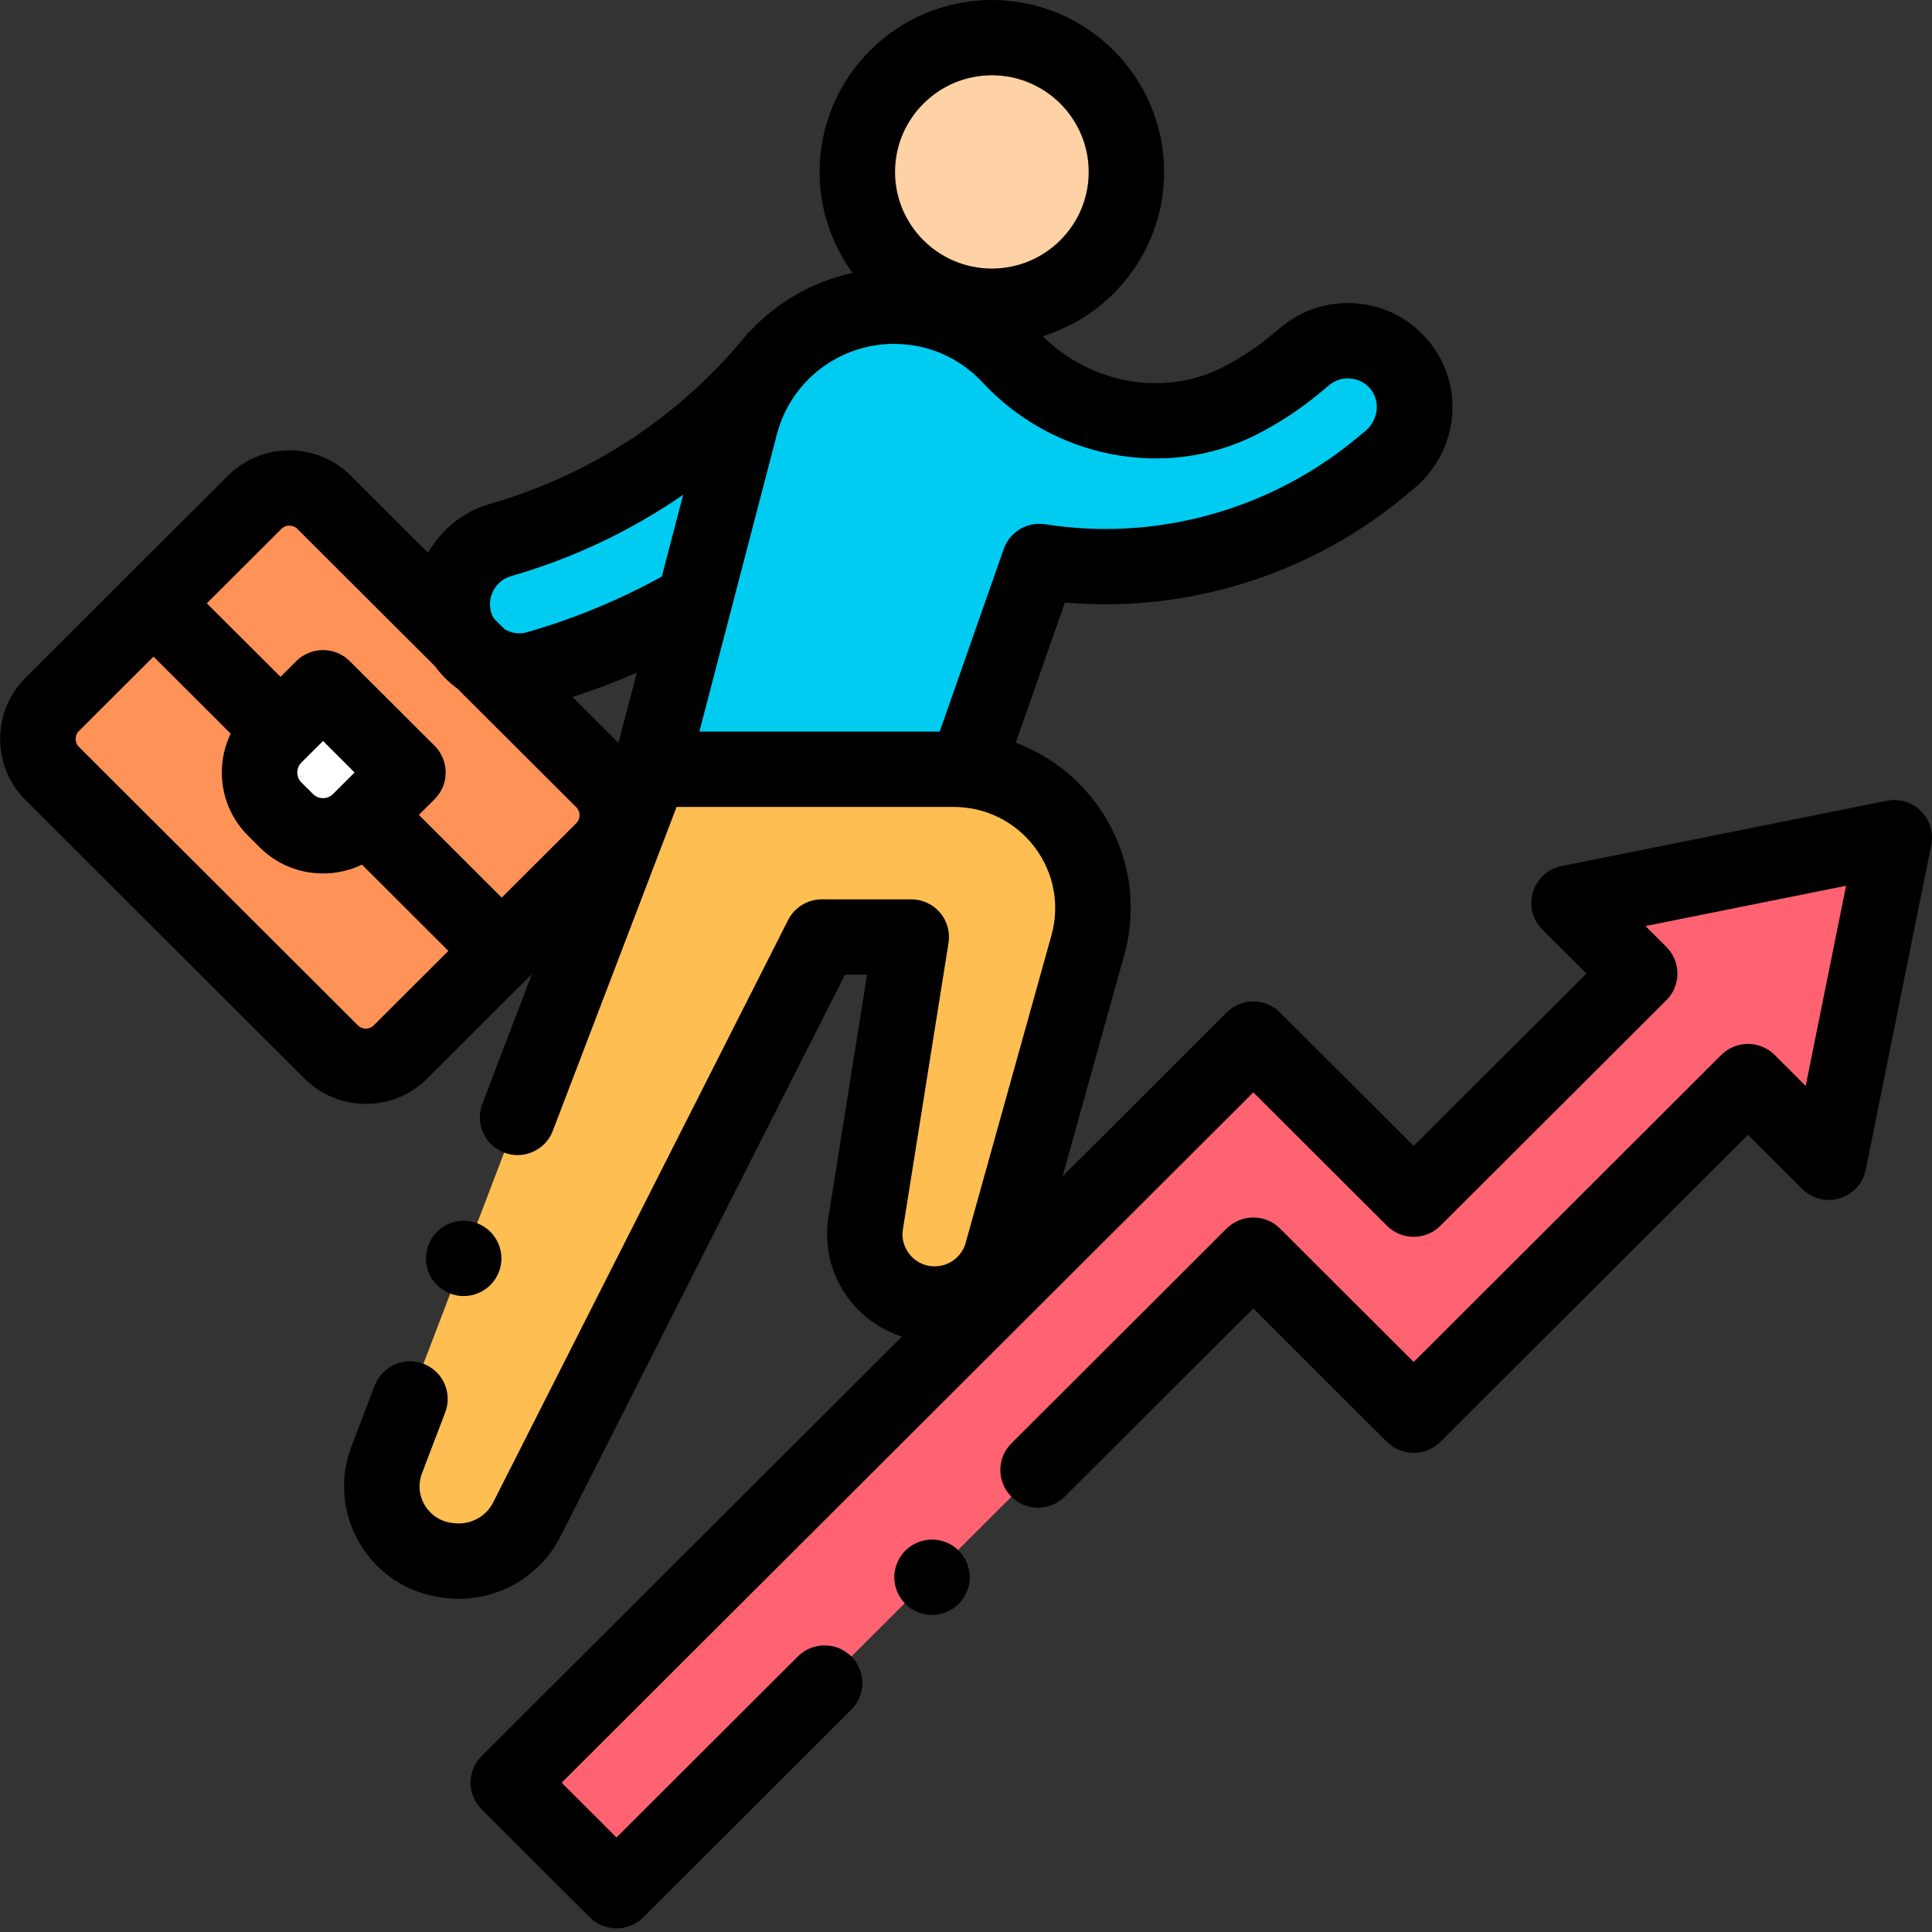 <?xml version="1.0" encoding="UTF-8"?>
<svg width="40px" height="40px" viewBox="0 0 40 40" version="1.1" xmlns="http://www.w3.org/2000/svg" xmlns:xlink="http://www.w3.org/1999/xlink">
    <rect x="0" y="0" width="40" height="40" fill="#333333" stroke="none"/>
    <title>76CB0396-7340-409D-A649-49280A1EEED6@1.00x</title>
    <g id="✅-Final" stroke="none" stroke-width="1" fill="none" fill-rule="evenodd">
        <g id="Prototype" transform="translate(-856, -688)" fill-rule="nonzero">
            <g id="Path-de-carrera" transform="translate(840, 672)">
                <g id="008-promotion" transform="translate(16, 16)">
                    <path d="M16.065,7.42 C14.587,9.232 12.616,10.532 10.366,11.179 C9.63,11.39 9.206,12.157 9.418,12.891 C9.617,13.583 10.312,14 11.007,13.867 C11.049,13.859 11.091,13.85 11.133,13.838 C12.278,13.508 13.365,13.043 14.375,12.454 L16.065,7.42 Z" id="XMLID_2497_" fill="#00CCF2"></path>
                    <path d="M20.01,15.927 L21.519,11.625 C21.974,11.695 22.431,11.732 22.887,11.732 C24.941,11.732 26.959,11.022 28.581,9.677 L28.767,9.523 C29.345,9.043 29.464,8.187 29.005,7.593 C28.523,6.97 27.623,6.874 27.021,7.373 L26.81,7.549 C26.449,7.848 26.059,8.102 25.65,8.308 C24.052,9.113 22.132,8.696 20.915,7.387 C20.319,6.747 19.468,6.34 18.509,6.34 L18.509,6.34 C17.013,6.34 15.706,7.348 15.329,8.793 L13.47,15.927 L20.01,15.927 Z" id="XMLID_2465_" fill="#00CCF2"></path>
                    <path d="M13.47,15.927 L8.007,30.224 C7.652,31.152 8.257,32.168 9.244,32.302 L9.28,32.307 C9.955,32.398 10.606,32.056 10.909,31.456 C12.454,28.399 17.015,19.4 17.015,19.4 L18.867,19.4 L17.922,25.326 C17.782,26.204 18.462,26.998 19.352,26.998 L19.352,26.998 C20.002,26.998 20.572,26.566 20.746,25.941 L22.521,19.575 C23.032,17.741 21.651,15.927 19.745,15.927 L18.899,15.927 L13.47,15.927 Z" id="XMLID_1201_" fill="#FFBE52"></path>
                    <g id="XMLID_2445_" transform="translate(10.469, 17.31)" fill="#FF6371">
                        <polygon id="XMLID_2448_" points="28.75 0.034 22.017 1.386 23.48 2.846 18.8 7.517 15.48 4.204 0.055 19.599 2.295 21.835 15.48 8.677 18.8 11.99 25.721 5.083 27.395 6.754"></polygon>
                        <polygon id="XMLID_2446_" points="28.75 0.034 22.017 1.386 23.48 2.846 18.8 7.517 15.48 4.204 0.055 19.599 2.295 21.835 15.48 8.677 18.8 11.99 25.721 5.083 27.395 6.754"></polygon>
                    </g>
                    <ellipse id="XMLID_2427_" fill="#FED2A4" cx="20.536" cy="3.56" rx="2.786" ry="2.78"></ellipse>
                    <g id="XMLID_1020_" transform="translate(0.781, 10.058)">
                        <path d="M6.075,11.72 L0.301,5.957 C-0.096,5.561 -0.096,4.92 0.301,4.524 L4.492,0.341 C4.889,-0.055 5.532,-0.055 5.928,0.341 L11.702,6.103 C12.099,6.499 12.099,7.141 11.702,7.537 L7.511,11.72 C7.114,12.116 6.471,12.116 6.075,11.72 Z" id="XMLID_1033_" fill="#FF9357"></path>
                        <path d="M5.146,6.932 L4.907,6.694 C4.488,6.275 4.488,5.596 4.907,5.177 L5.906,4.18 L7.665,5.935 L6.666,6.932 C6.246,7.351 5.566,7.351 5.146,6.932 Z" id="XMLID_1031_" fill="#FFFFFF"></path>
                    </g>
                    <g id="XMLID_1850_" fill="#000000">
                        <path d="M39.771,16.792 C39.586,16.608 39.32,16.528 39.064,16.579 L32.331,17.931 C32.049,17.988 31.821,18.195 31.737,18.47 C31.654,18.745 31.729,19.044 31.933,19.247 L32.844,20.156 L29.269,23.725 L26.501,20.962 C26.354,20.816 26.156,20.734 25.949,20.734 C25.741,20.734 25.543,20.816 25.396,20.962 L22,24.352 L23.274,19.783 C23.584,18.673 23.36,17.51 22.662,16.592 C22.234,16.029 21.669,15.615 21.03,15.377 L22.048,12.474 C22.329,12.499 22.61,12.511 22.887,12.511 C25.143,12.511 27.342,11.718 29.08,10.277 L29.267,10.122 C30.183,9.363 30.339,8.042 29.623,7.116 C29.26,6.647 28.735,6.353 28.145,6.287 C27.555,6.222 26.979,6.395 26.522,6.774 L26.311,6.949 C25.999,7.207 25.658,7.43 25.298,7.612 C24.093,8.218 22.589,7.948 21.589,6.961 C23.043,6.511 24.102,5.157 24.102,3.56 C24.102,1.597 22.502,0 20.536,0 C18.569,0 16.969,1.597 16.969,3.56 C16.969,4.341 17.223,5.064 17.652,5.651 C16.84,5.825 16.11,6.243 15.551,6.833 C15.519,6.862 15.488,6.893 15.459,6.928 C14.082,8.616 12.246,9.827 10.15,10.43 C9.582,10.593 9.133,10.969 8.863,11.446 L7.262,9.848 C6.561,9.149 5.421,9.149 4.721,9.848 L2.625,11.939 L2.625,11.939 L2.625,11.939 L0.53,14.031 C0.19,14.37 0.003,14.82 0.003,15.299 C0.003,15.778 0.19,16.228 0.53,16.567 L6.303,22.33 C6.643,22.668 7.094,22.855 7.574,22.855 C8.054,22.855 8.505,22.668 8.845,22.33 L11.014,20.164 L9.986,22.857 C9.832,23.259 10.034,23.71 10.437,23.863 C10.529,23.898 10.623,23.915 10.715,23.915 C11.03,23.915 11.327,23.723 11.446,23.412 L14.008,16.707 L18.899,16.707 L19.745,16.707 C20.407,16.707 21.017,17.009 21.418,17.535 C21.818,18.061 21.946,18.729 21.769,19.365 L19.993,25.732 C19.914,26.018 19.65,26.218 19.352,26.218 C19.084,26.218 18.92,26.072 18.845,25.985 C18.771,25.898 18.652,25.712 18.694,25.449 L19.638,19.522 C19.674,19.297 19.61,19.067 19.461,18.893 C19.313,18.72 19.095,18.62 18.867,18.62 L17.015,18.62 C16.72,18.62 16.45,18.785 16.317,19.048 C16.272,19.138 11.739,28.083 10.211,31.105 C10.059,31.408 9.726,31.581 9.385,31.534 L9.348,31.529 C9.116,31.498 8.914,31.364 8.794,31.163 C8.674,30.961 8.653,30.72 8.737,30.502 L9.218,29.242 C9.372,28.839 9.17,28.389 8.767,28.235 C8.364,28.082 7.912,28.284 7.758,28.686 L7.277,29.946 C7.022,30.612 7.086,31.346 7.45,31.959 C7.815,32.572 8.431,32.979 9.138,33.074 L9.175,33.079 C9.282,33.094 9.389,33.101 9.495,33.101 C10.38,33.101 11.202,32.608 11.607,31.807 C12.941,29.167 16.569,22.006 17.495,20.179 L17.952,20.179 L17.151,25.204 C17.048,25.848 17.233,26.501 17.657,26.997 C17.93,27.316 18.283,27.547 18.674,27.672 L9.971,36.358 C9.825,36.504 9.742,36.702 9.742,36.909 C9.742,37.116 9.825,37.314 9.971,37.46 L12.212,39.697 C12.364,39.849 12.564,39.925 12.764,39.925 C12.964,39.925 13.164,39.849 13.317,39.697 L17.625,35.397 C17.93,35.093 17.93,34.599 17.625,34.294 C17.319,33.99 16.825,33.99 16.52,34.294 L12.764,38.043 L11.628,36.909 L25.949,22.616 L28.716,25.379 C28.863,25.525 29.062,25.607 29.269,25.607 C29.476,25.607 29.675,25.525 29.821,25.379 L34.501,20.708 C34.806,20.403 34.806,19.909 34.501,19.605 L34.068,19.173 L38.221,18.339 L37.385,22.483 L36.742,21.841 C36.437,21.537 35.942,21.537 35.637,21.841 L29.269,28.198 L26.501,25.435 C26.196,25.131 25.701,25.131 25.396,25.435 L20.939,29.884 C20.634,30.188 20.634,30.682 20.939,30.986 C21.244,31.291 21.739,31.291 22.044,30.986 L25.949,27.089 L28.716,29.852 C29.021,30.156 29.516,30.156 29.821,29.852 L36.19,23.496 L37.311,24.615 C37.515,24.818 37.814,24.893 38.089,24.81 C38.365,24.727 38.572,24.499 38.629,24.217 L39.984,17.497 C40.036,17.241 39.956,16.977 39.771,16.792 Z M20.536,1.559 C21.641,1.559 22.54,2.457 22.54,3.56 C22.54,4.663 21.641,5.56 20.536,5.56 C19.43,5.56 18.531,4.663 18.531,3.56 C18.531,2.457 19.43,1.559 20.536,1.559 Z M12.805,15.38 L11.854,14.431 C12.306,14.284 12.749,14.116 13.184,13.928 L12.805,15.38 Z M10.168,12.675 C10.076,12.356 10.262,12.02 10.582,11.928 C11.866,11.559 13.064,10.989 14.144,10.244 L13.702,11.937 C12.824,12.421 11.889,12.809 10.917,13.088 C10.899,13.093 10.88,13.098 10.861,13.102 C10.717,13.129 10.573,13.1 10.452,13.031 L10.223,12.803 C10.2,12.763 10.181,12.721 10.168,12.675 Z M5.826,10.951 C5.871,10.905 5.931,10.882 5.991,10.882 C6.051,10.882 6.111,10.905 6.157,10.951 L9.005,13.793 C9.137,13.973 9.294,14.13 9.472,14.259 L11.931,16.713 C12.022,16.804 12.022,16.953 11.931,17.044 L10.388,18.584 L8.672,16.871 L8.999,16.545 C9.304,16.241 9.304,15.747 8.999,15.442 L7.24,13.687 C6.935,13.383 6.44,13.383 6.135,13.687 L5.808,14.013 L4.282,12.491 L5.826,10.951 Z M6.895,16.439 C6.82,16.514 6.733,16.525 6.688,16.525 C6.642,16.525 6.555,16.514 6.48,16.439 L6.48,16.439 L6.241,16.201 C6.166,16.126 6.155,16.039 6.155,15.994 C6.155,15.948 6.166,15.861 6.241,15.787 L6.688,15.341 L7.341,15.994 L6.895,16.439 Z M7.74,21.227 C7.683,21.284 7.618,21.296 7.574,21.296 C7.53,21.296 7.465,21.284 7.408,21.227 L1.635,15.464 C1.578,15.408 1.566,15.343 1.566,15.299 C1.566,15.255 1.578,15.19 1.635,15.134 L3.178,13.594 L4.776,15.189 C4.656,15.437 4.593,15.71 4.593,15.994 C4.593,16.489 4.786,16.954 5.136,17.303 L5.375,17.542 L5.375,17.542 C5.726,17.892 6.192,18.084 6.688,18.084 C6.971,18.084 7.245,18.021 7.494,17.901 L9.283,19.687 L7.74,21.227 Z M18.899,15.147 L14.48,15.147 L16.085,8.99 C16.372,7.889 17.369,7.12 18.509,7.12 C19.213,7.12 19.864,7.403 20.343,7.918 C21.81,9.496 24.138,9.943 26.002,9.004 C26.467,8.77 26.907,8.482 27.309,8.149 L27.521,7.973 C27.648,7.868 27.809,7.819 27.974,7.838 C28.138,7.856 28.285,7.938 28.387,8.07 C28.583,8.323 28.53,8.706 28.268,8.923 L28.082,9.077 C26.624,10.286 24.779,10.952 22.887,10.952 C22.476,10.952 22.056,10.919 21.639,10.854 C21.266,10.796 20.906,11.012 20.781,11.367 L19.455,15.147 L18.899,15.147 Z" id="XMLID_1911_"></path>
                        <path d="M19.297,31.875 C19.091,31.875 18.89,31.959 18.744,32.104 C18.599,32.249 18.515,32.45 18.515,32.655 C18.515,32.861 18.599,33.061 18.744,33.206 C18.89,33.352 19.091,33.435 19.297,33.435 C19.502,33.435 19.704,33.352 19.849,33.206 C19.994,33.061 20.078,32.861 20.078,32.655 C20.078,32.45 19.994,32.249 19.849,32.104 C19.704,31.959 19.502,31.875 19.297,31.875 Z" id="XMLID_1920_"></path>
                        <path d="M9.6,26.834 C9.806,26.834 10.008,26.75 10.153,26.605 C10.298,26.46 10.382,26.259 10.382,26.054 C10.382,25.849 10.298,25.648 10.153,25.503 C10.007,25.358 9.806,25.274 9.6,25.274 C9.395,25.274 9.193,25.357 9.047,25.503 C8.902,25.648 8.819,25.849 8.819,26.054 C8.819,26.259 8.902,26.46 9.047,26.605 C9.193,26.75 9.394,26.834 9.6,26.834 Z" id="XMLID_1921_"></path>
                    </g>
                </g>
            </g>
        </g>
    </g>
</svg>